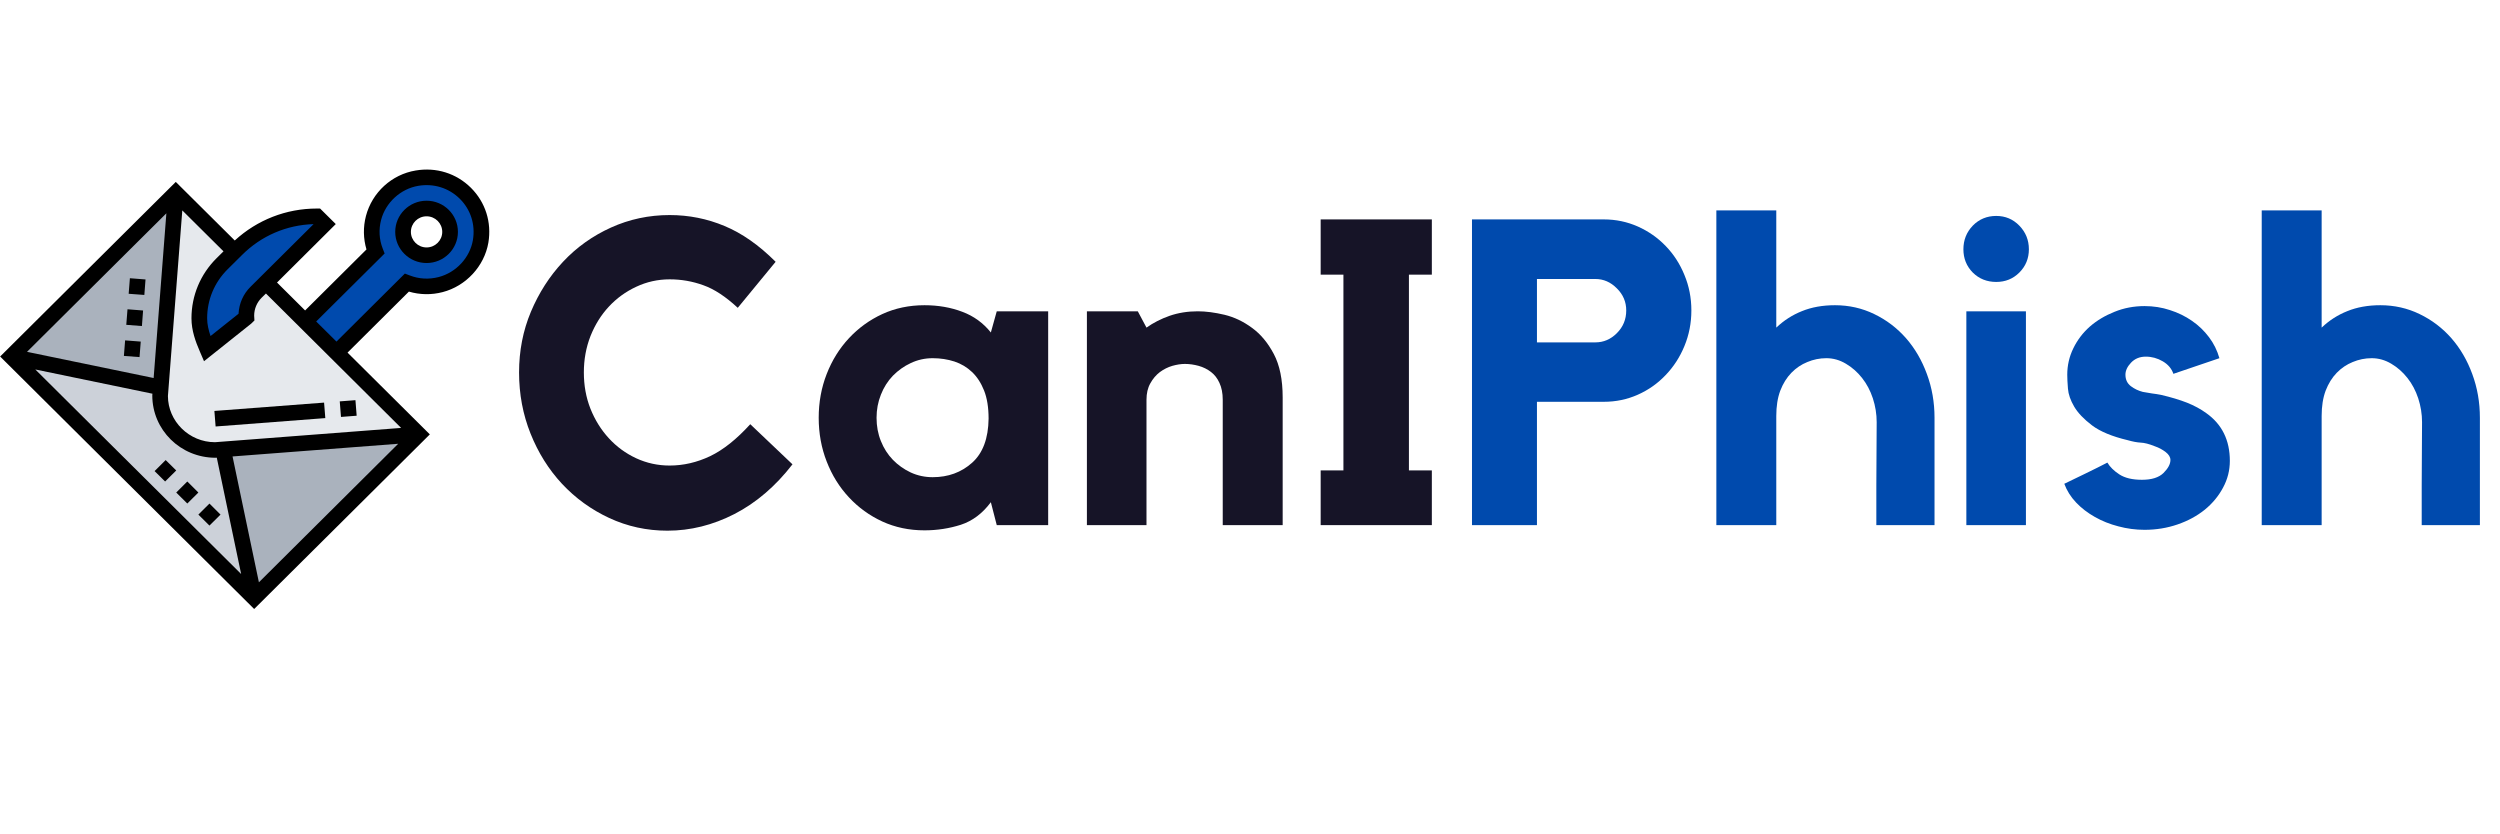 <?xml version="1.0" encoding="UTF-8"?>
<svg xmlns="http://www.w3.org/2000/svg" xmlns:xlink="http://www.w3.org/1999/xlink" width="224.88pt" height="75pt" viewBox="0 0 224.88 75" version="1.2">
<defs>
<g>
<symbol overflow="visible" id="glyph0-0">
<path style="stroke:none;" d=""/>
</symbol>
<symbol overflow="visible" id="glyph0-1">
<path style="stroke:none;" d="M 14.781 -5.359 C 16.02 -5.359 17.234 -5.641 18.422 -6.203 C 19.609 -6.773 20.812 -7.734 22.031 -9.078 L 25.828 -5.469 C 24.305 -3.5 22.566 -2.008 20.609 -1 C 18.66 0 16.648 0.5 14.578 0.5 C 12.723 0.5 10.977 0.117 9.344 -0.641 C 7.719 -1.398 6.301 -2.426 5.094 -3.719 C 3.895 -5.008 2.953 -6.516 2.266 -8.234 C 1.578 -9.953 1.234 -11.785 1.234 -13.734 C 1.234 -15.672 1.586 -17.488 2.297 -19.188 C 3.016 -20.895 3.977 -22.395 5.188 -23.688 C 6.406 -24.988 7.844 -26.016 9.5 -26.766 C 11.156 -27.516 12.914 -27.891 14.781 -27.891 C 16.508 -27.891 18.156 -27.562 19.719 -26.906 C 21.281 -26.258 22.812 -25.188 24.312 -23.688 L 20.906 -19.547 C 19.82 -20.555 18.789 -21.234 17.812 -21.578 C 16.844 -21.93 15.832 -22.109 14.781 -22.109 C 13.719 -22.109 12.711 -21.883 11.766 -21.438 C 10.828 -21 10.008 -20.406 9.312 -19.656 C 8.613 -18.906 8.062 -18.02 7.656 -17 C 7.258 -15.977 7.062 -14.891 7.062 -13.734 C 7.062 -12.566 7.258 -11.477 7.656 -10.469 C 8.062 -9.457 8.613 -8.57 9.312 -7.812 C 10.008 -7.051 10.828 -6.453 11.766 -6.016 C 12.711 -5.578 13.719 -5.359 14.781 -5.359 Z M 14.781 -5.359 "/>
</symbol>
<symbol overflow="visible" id="glyph0-2">
<path style="stroke:none;" d="M 21.875 -19.234 L 21.875 0 L 17.25 0 L 16.719 -2.062 C 15.969 -1.051 15.066 -0.375 14.016 -0.031 C 12.973 0.301 11.883 0.469 10.75 0.469 C 9.375 0.469 8.109 0.203 6.953 -0.328 C 5.805 -0.859 4.805 -1.582 3.953 -2.5 C 3.098 -3.414 2.43 -4.488 1.953 -5.719 C 1.473 -6.945 1.234 -8.258 1.234 -9.656 C 1.234 -11.051 1.473 -12.363 1.953 -13.594 C 2.43 -14.82 3.098 -15.895 3.953 -16.812 C 4.805 -17.727 5.805 -18.453 6.953 -18.984 C 8.109 -19.516 9.375 -19.781 10.75 -19.781 C 11.988 -19.781 13.125 -19.582 14.156 -19.188 C 15.188 -18.801 16.039 -18.18 16.719 -17.328 L 17.25 -19.234 Z M 16.516 -9.578 C 16.516 -10.586 16.379 -11.43 16.109 -12.109 C 15.836 -12.797 15.473 -13.352 15.016 -13.781 C 14.566 -14.207 14.039 -14.52 13.438 -14.719 C 12.832 -14.914 12.18 -15.016 11.484 -15.016 C 10.785 -15.016 10.129 -14.867 9.516 -14.578 C 8.91 -14.297 8.375 -13.914 7.906 -13.438 C 7.445 -12.957 7.086 -12.391 6.828 -11.734 C 6.566 -11.078 6.438 -10.383 6.438 -9.656 C 6.438 -8.906 6.566 -8.207 6.828 -7.562 C 7.086 -6.914 7.445 -6.352 7.906 -5.875 C 8.375 -5.395 8.91 -5.016 9.516 -4.734 C 10.129 -4.453 10.785 -4.312 11.484 -4.312 C 12.879 -4.312 14.062 -4.742 15.031 -5.609 C 16 -6.473 16.492 -7.797 16.516 -9.578 Z M 16.516 -9.578 "/>
</symbol>
<symbol overflow="visible" id="glyph0-3">
<path style="stroke:none;" d="M 11.75 -19.234 C 12.477 -19.234 13.281 -19.129 14.156 -18.922 C 15.031 -18.711 15.852 -18.32 16.625 -17.75 C 17.406 -17.188 18.062 -16.398 18.594 -15.391 C 19.125 -14.391 19.391 -13.086 19.391 -11.484 L 19.391 0 L 14 0 L 14 -11.281 C 14 -11.875 13.898 -12.379 13.703 -12.797 C 13.516 -13.211 13.258 -13.539 12.938 -13.781 C 12.613 -14.031 12.242 -14.211 11.828 -14.328 C 11.41 -14.441 11 -14.5 10.594 -14.5 C 10.25 -14.5 9.875 -14.441 9.469 -14.328 C 9.07 -14.211 8.695 -14.023 8.344 -13.766 C 8 -13.504 7.711 -13.164 7.484 -12.75 C 7.254 -12.344 7.141 -11.852 7.141 -11.281 L 7.141 0 L 1.781 0 L 1.781 -19.234 L 6.359 -19.234 L 7.141 -17.766 C 7.754 -18.203 8.445 -18.555 9.219 -18.828 C 10 -19.098 10.844 -19.234 11.75 -19.234 Z M 11.75 -19.234 "/>
</symbol>
<symbol overflow="visible" id="glyph0-4">
<path style="stroke:none;" d="M 11.828 -27.5 L 11.828 -22.531 L 9.766 -22.531 L 9.766 -4.922 L 11.828 -4.922 L 11.828 0 L 1.828 0 L 1.828 -4.922 L 3.875 -4.922 L 3.875 -22.531 L 1.828 -22.531 L 1.828 -27.5 Z M 11.828 -27.5 "/>
</symbol>
<symbol overflow="visible" id="glyph0-5">
<path style="stroke:none;" d="M 13.688 -27.5 C 14.77 -27.5 15.789 -27.285 16.75 -26.859 C 17.707 -26.43 18.539 -25.848 19.25 -25.109 C 19.969 -24.367 20.531 -23.5 20.938 -22.5 C 21.352 -21.508 21.562 -20.445 21.562 -19.312 C 21.562 -18.176 21.352 -17.109 20.938 -16.109 C 20.531 -15.117 19.969 -14.25 19.25 -13.5 C 18.539 -12.75 17.707 -12.16 16.75 -11.734 C 15.789 -11.305 14.77 -11.094 13.688 -11.094 L 7.672 -11.094 L 7.672 0 L 1.828 0 L 1.828 -27.5 Z M 12.922 -16.438 C 13.66 -16.438 14.305 -16.711 14.859 -17.266 C 15.422 -17.828 15.703 -18.508 15.703 -19.312 C 15.703 -20.082 15.422 -20.742 14.859 -21.297 C 14.305 -21.859 13.66 -22.141 12.922 -22.141 L 7.672 -22.141 L 7.672 -16.438 Z M 12.922 -16.438 "/>
</symbol>
<symbol overflow="visible" id="glyph0-6">
<path style="stroke:none;" d="M 12.453 -19.781 C 13.711 -19.781 14.891 -19.516 15.984 -18.984 C 17.086 -18.453 18.039 -17.727 18.844 -16.812 C 19.645 -15.895 20.27 -14.82 20.719 -13.594 C 21.176 -12.363 21.406 -11.051 21.406 -9.656 L 21.406 0 L 16.172 0 L 16.172 -3.531 C 16.172 -4.508 16.176 -5.52 16.188 -6.562 C 16.195 -7.613 16.203 -8.516 16.203 -9.266 C 16.203 -9.992 16.086 -10.707 15.859 -11.406 C 15.629 -12.102 15.305 -12.711 14.891 -13.234 C 14.473 -13.766 13.988 -14.191 13.438 -14.516 C 12.883 -14.848 12.297 -15.016 11.672 -15.016 C 11.078 -15.016 10.508 -14.898 9.969 -14.672 C 9.426 -14.453 8.945 -14.129 8.531 -13.703 C 8.113 -13.273 7.781 -12.738 7.531 -12.094 C 7.289 -11.445 7.172 -10.688 7.172 -9.812 L 7.172 0 L 1.781 0 L 1.781 -28.312 L 7.172 -28.312 L 7.172 -17.766 C 7.848 -18.41 8.617 -18.906 9.484 -19.25 C 10.348 -19.602 11.336 -19.781 12.453 -19.781 Z M 12.453 -19.781 "/>
</symbol>
<symbol overflow="visible" id="glyph0-7">
<path style="stroke:none;" d="M 7.562 0 L 2.203 0 L 2.203 -19.234 L 7.562 -19.234 Z M 4.891 -21.875 C 4.055 -21.875 3.352 -22.156 2.781 -22.719 C 2.219 -23.289 1.938 -23.988 1.938 -24.812 C 1.938 -25.645 2.219 -26.352 2.781 -26.938 C 3.352 -27.52 4.055 -27.812 4.891 -27.812 C 5.711 -27.812 6.406 -27.52 6.969 -26.938 C 7.539 -26.352 7.828 -25.645 7.828 -24.812 C 7.828 -23.988 7.539 -23.289 6.969 -22.719 C 6.406 -22.156 5.711 -21.875 4.891 -21.875 Z M 4.891 -21.875 "/>
</symbol>
<symbol overflow="visible" id="glyph0-8">
<path style="stroke:none;" d="M 13.969 -10.078 C 15.383 -9.078 16.094 -7.645 16.094 -5.781 C 16.094 -4.926 15.891 -4.125 15.484 -3.375 C 15.086 -2.625 14.539 -1.961 13.844 -1.391 C 13.145 -0.828 12.328 -0.383 11.391 -0.062 C 10.461 0.258 9.473 0.422 8.422 0.422 C 7.617 0.422 6.832 0.316 6.062 0.109 C 5.301 -0.086 4.598 -0.367 3.953 -0.734 C 3.305 -1.098 2.742 -1.531 2.266 -2.031 C 1.785 -2.539 1.43 -3.102 1.203 -3.719 C 1.797 -4.008 2.453 -4.328 3.172 -4.672 C 3.898 -5.023 4.535 -5.344 5.078 -5.625 C 5.305 -5.238 5.664 -4.883 6.156 -4.562 C 6.656 -4.238 7.332 -4.078 8.188 -4.078 C 9.062 -4.078 9.707 -4.281 10.125 -4.688 C 10.539 -5.102 10.75 -5.492 10.75 -5.859 C 10.75 -6.117 10.602 -6.359 10.312 -6.578 C 10.031 -6.797 9.707 -6.969 9.344 -7.094 C 8.832 -7.301 8.406 -7.41 8.062 -7.422 C 7.727 -7.441 7.344 -7.516 6.906 -7.641 C 5.508 -7.973 4.441 -8.414 3.703 -8.969 C 2.961 -9.531 2.426 -10.094 2.094 -10.656 C 1.758 -11.227 1.57 -11.77 1.531 -12.281 C 1.488 -12.801 1.469 -13.219 1.469 -13.531 C 1.469 -14.363 1.648 -15.156 2.016 -15.906 C 2.379 -16.656 2.875 -17.305 3.5 -17.859 C 4.133 -18.41 4.875 -18.852 5.719 -19.188 C 6.562 -19.531 7.461 -19.703 8.422 -19.703 C 9.223 -19.703 9.984 -19.582 10.703 -19.344 C 11.43 -19.113 12.094 -18.789 12.688 -18.375 C 13.281 -17.969 13.789 -17.477 14.219 -16.906 C 14.645 -16.344 14.957 -15.711 15.156 -15.016 L 11.016 -13.609 C 10.859 -14.078 10.539 -14.453 10.062 -14.734 C 9.582 -15.016 9.07 -15.156 8.531 -15.156 C 7.988 -15.156 7.547 -14.973 7.203 -14.609 C 6.867 -14.254 6.703 -13.895 6.703 -13.531 C 6.703 -13.094 6.863 -12.75 7.188 -12.5 C 7.508 -12.258 7.867 -12.086 8.266 -11.984 C 8.547 -11.93 8.82 -11.883 9.094 -11.844 C 9.363 -11.812 9.629 -11.77 9.891 -11.719 C 10.797 -11.508 11.578 -11.273 12.234 -11.016 C 12.891 -10.754 13.469 -10.441 13.969 -10.078 Z M 13.969 -10.078 "/>
</symbol>
</g>
<clipPath id="clip1">
  <path d="M 27 15.039 L 44 15.039 L 44 32 L 27 32 Z M 27 15.039 "/>
</clipPath>
<clipPath id="clip2">
  <path d="M 0 15.039 L 44.227 15.039 L 44.227 54.766 L 0 54.766 Z M 0 15.039 "/>
</clipPath>
</defs>
<g id="surface1">
<path style=" stroke:none;fill-rule:nonzero;fill:rgb(90.199%,91.37%,92.94%);fill-opacity:1;" d="M 37.668 39.074 L 20.066 40.422 L 19.34 40.477 C 17.969 40.477 16.746 39.93 15.852 39.039 C 14.953 38.152 14.402 36.93 14.402 35.574 L 14.461 34.852 L 15.812 17.355 L 21.102 22.609 L 19.977 23.73 C 18.66 25.031 17.93 26.793 17.93 28.633 C 17.93 29.609 18.277 30.527 18.633 31.367 L 22.16 28.566 C 22.16 28.508 22.16 28.453 22.16 28.395 C 22.16 27.605 22.477 26.848 23.035 26.293 L 23.922 25.414 L 37.668 39.074 "/>
<g clip-path="url(#clip1)" clip-rule="nonzero">
<path style=" stroke:none;fill-rule:nonzero;fill:rgb(0%,29.019%,67.839%);fill-opacity:1;" d="M 40.488 20.859 C 40.488 19.695 39.543 18.758 38.371 18.758 C 37.203 18.758 36.258 19.695 36.258 20.859 C 36.258 22.023 37.203 22.961 38.371 22.961 C 39.543 22.961 40.488 22.023 40.488 20.859 Z M 37.512 16.023 C 40.91 15.457 43.809 18.336 43.238 21.711 C 42.918 23.582 41.48 25.125 39.633 25.602 C 38.543 25.879 37.504 25.781 36.598 25.426 L 30.266 31.719 L 27.445 28.918 L 33.777 22.625 C 33.422 21.719 33.316 20.688 33.602 19.602 C 34.078 17.77 35.629 16.336 37.512 16.023 "/>
</g>
<path style=" stroke:none;fill-rule:nonzero;fill:rgb(0%,29.019%,67.839%);fill-opacity:1;" d="M 29.207 20.156 L 23.035 26.293 C 22.477 26.848 22.16 27.605 22.16 28.395 C 22.16 28.453 22.16 28.508 22.16 28.566 L 18.633 31.367 C 18.277 30.527 17.93 29.609 17.93 28.633 C 17.93 26.793 18.66 25.031 19.977 23.73 L 21.102 22.609 L 21.281 22.426 C 22.242 21.473 23.371 20.73 24.598 20.227 C 25.824 19.723 27.148 19.457 28.504 19.457 L 29.207 20.156 "/>
<path style=" stroke:none;fill-rule:nonzero;fill:rgb(66.669%,69.8%,74.12%);fill-opacity:1;" d="M 15.812 17.355 L 14.461 34.852 L 1.012 32.07 Z M 15.812 17.355 "/>
<path style=" stroke:none;fill-rule:nonzero;fill:rgb(66.669%,69.8%,74.12%);fill-opacity:1;" d="M 37.668 39.074 L 22.863 53.789 L 20.066 40.422 Z M 37.668 39.074 "/>
<path style=" stroke:none;fill-rule:nonzero;fill:rgb(79.999%,81.96%,85.1%);fill-opacity:1;" d="M 20.066 40.422 L 22.863 53.789 L 1.012 32.07 L 14.461 34.852 L 14.402 35.574 C 14.402 36.93 14.953 38.152 15.852 39.039 C 16.746 39.93 17.969 40.477 19.34 40.477 L 20.066 40.422 "/>
<path style=" stroke:none;fill-rule:nonzero;fill:rgb(0%,0%,0%);fill-opacity:1;" d="M 32.082 37.395 L 31.973 35.996 L 30.562 36.105 L 30.672 37.504 L 32.082 37.395 "/>
<path style=" stroke:none;fill-rule:nonzero;fill:rgb(0%,0%,0%);fill-opacity:1;" d="M 19.395 38.363 L 29.262 37.609 L 29.152 36.215 L 19.285 36.965 L 19.395 38.363 "/>
<path style=" stroke:none;fill-rule:nonzero;fill:rgb(0%,0%,0%);fill-opacity:1;" d="M 11.359 29.219 L 12.766 29.328 L 12.871 27.93 L 11.469 27.82 L 11.359 29.219 "/>
<path style=" stroke:none;fill-rule:nonzero;fill:rgb(0%,0%,0%);fill-opacity:1;" d="M 11.684 25.027 L 11.574 26.426 L 12.984 26.531 L 13.09 25.137 L 11.684 25.027 "/>
<path style=" stroke:none;fill-rule:nonzero;fill:rgb(0%,0%,0%);fill-opacity:1;" d="M 11.145 32.016 L 12.551 32.121 L 12.66 30.727 L 11.254 30.617 L 11.145 32.016 "/>
<path style=" stroke:none;fill-rule:nonzero;fill:rgb(0%,0%,0%);fill-opacity:1;" d="M 38.371 22.258 C 37.594 22.258 36.961 21.629 36.961 20.859 C 36.961 20.082 37.594 19.457 38.371 19.457 C 39.148 19.457 39.781 20.082 39.781 20.859 C 39.781 21.629 39.148 22.258 38.371 22.258 Z M 38.371 18.055 C 36.816 18.055 35.551 19.312 35.551 20.859 C 35.551 22.402 36.816 23.66 38.371 23.66 C 39.926 23.66 41.191 22.402 41.191 20.859 C 41.191 19.312 39.926 18.055 38.371 18.055 "/>
<g clip-path="url(#clip2)" clip-rule="nonzero">
<path style=" stroke:none;fill-rule:nonzero;fill:rgb(0%,0%,0%);fill-opacity:1;" d="M 42.539 21.598 C 42.27 23.176 41.031 24.512 39.457 24.922 C 38.574 25.148 37.695 25.102 36.848 24.773 L 36.418 24.609 L 30.266 30.727 L 28.441 28.918 L 34.598 22.801 L 34.43 22.371 C 34.102 21.531 34.055 20.66 34.281 19.781 C 34.691 18.215 36.035 16.984 37.629 16.715 C 39.02 16.48 40.379 16.91 41.363 17.883 C 42.344 18.859 42.773 20.211 42.539 21.598 Z M 28.207 20.16 L 22.535 25.797 C 21.887 26.441 21.508 27.285 21.457 28.223 L 18.938 30.227 C 18.762 29.707 18.633 29.172 18.633 28.633 C 18.633 26.969 19.285 25.406 20.469 24.227 L 21.781 22.926 C 23.508 21.207 25.777 20.234 28.207 20.16 Z M 20.918 41.059 L 35.82 39.918 L 23.289 52.379 Z M 13.711 35.414 L 13.699 35.574 C 13.699 38.66 16.227 41.176 19.387 41.176 C 19.391 41.176 19.391 41.176 19.395 41.176 L 19.5 41.168 L 21.691 51.633 L 3.176 33.234 Z M 13.82 34.004 L 2.43 31.648 L 14.965 19.188 Z M 36.082 38.492 L 19.34 39.777 C 17.008 39.777 15.109 37.891 15.105 35.625 L 16.398 18.926 L 20.105 22.609 L 19.473 23.234 C 18.023 24.676 17.223 26.594 17.223 28.633 C 17.223 29.73 17.59 30.727 17.988 31.645 L 18.352 32.492 L 22.598 29.109 L 22.887 28.828 L 22.863 28.395 C 22.863 27.789 23.102 27.215 23.531 26.785 L 23.922 26.402 Z M 42.359 16.891 C 41.051 15.594 39.242 15.023 37.395 15.336 C 35.234 15.695 33.477 17.305 32.918 19.426 C 32.656 20.43 32.676 21.461 32.965 22.438 L 27.445 27.926 L 24.918 25.414 L 30.203 20.156 L 28.793 18.758 L 28.504 18.758 C 25.738 18.758 23.137 19.781 21.117 21.633 L 15.812 16.363 L 0.012 32.07 L 22.863 54.781 L 38.664 39.074 L 31.262 31.719 L 36.781 26.23 C 37.766 26.52 38.805 26.539 39.812 26.277 C 41.914 25.734 43.566 23.945 43.93 21.828 C 44.238 19.992 43.668 18.195 42.359 16.891 "/>
</g>
<path style=" stroke:none;fill-rule:nonzero;fill:rgb(0%,0%,0%);fill-opacity:1;" d="M 13.906 42.375 L 14.852 43.312 L 15.852 42.32 L 14.902 41.383 L 13.906 42.375 "/>
<path style=" stroke:none;fill-rule:nonzero;fill:rgb(0%,0%,0%);fill-opacity:1;" d="M 16.848 43.312 L 15.852 44.305 L 16.848 45.293 L 17.844 44.305 L 16.848 43.312 "/>
<path style=" stroke:none;fill-rule:nonzero;fill:rgb(0%,0%,0%);fill-opacity:1;" d="M 18.84 45.297 L 17.844 46.289 L 18.84 47.277 L 19.836 46.289 L 18.84 45.297 "/>
<g style="fill:rgb(8.629%,7.84%,15.289%);fill-opacity:1;">
  <use xlink:href="#glyph0-1" x="45.457" y="47.236"/>
</g>
<g style="fill:rgb(8.629%,7.84%,15.289%);fill-opacity:1;">
  <use xlink:href="#glyph0-2" x="72.41" y="47.236"/>
</g>
<g style="fill:rgb(8.629%,7.84%,15.289%);fill-opacity:1;">
  <use xlink:href="#glyph0-3" x="95.988" y="47.236"/>
</g>
<g style="fill:rgb(8.629%,7.84%,15.289%);fill-opacity:1;">
  <use xlink:href="#glyph0-4" x="116.969" y="47.236"/>
</g>
<g style="fill:rgb(0%,29.019%,67.839%);fill-opacity:1;">
  <use xlink:href="#glyph0-5" x="130.58" y="47.236"/>
</g>
<g style="fill:rgb(0%,29.019%,67.839%);fill-opacity:1;">
  <use xlink:href="#glyph0-6" x="152.608" y="47.236"/>
</g>
<g style="fill:rgb(0%,29.019%,67.839%);fill-opacity:1;">
  <use xlink:href="#glyph0-7" x="174.674" y="47.236"/>
</g>
<g style="fill:rgb(0%,29.019%,67.839%);fill-opacity:1;">
  <use xlink:href="#glyph0-8" x="184.485" y="47.236"/>
</g>
<g style="fill:rgb(0%,29.019%,67.839%);fill-opacity:1;">
  <use xlink:href="#glyph0-6" x="201.665" y="47.236"/>
</g>
</g>
</svg>
